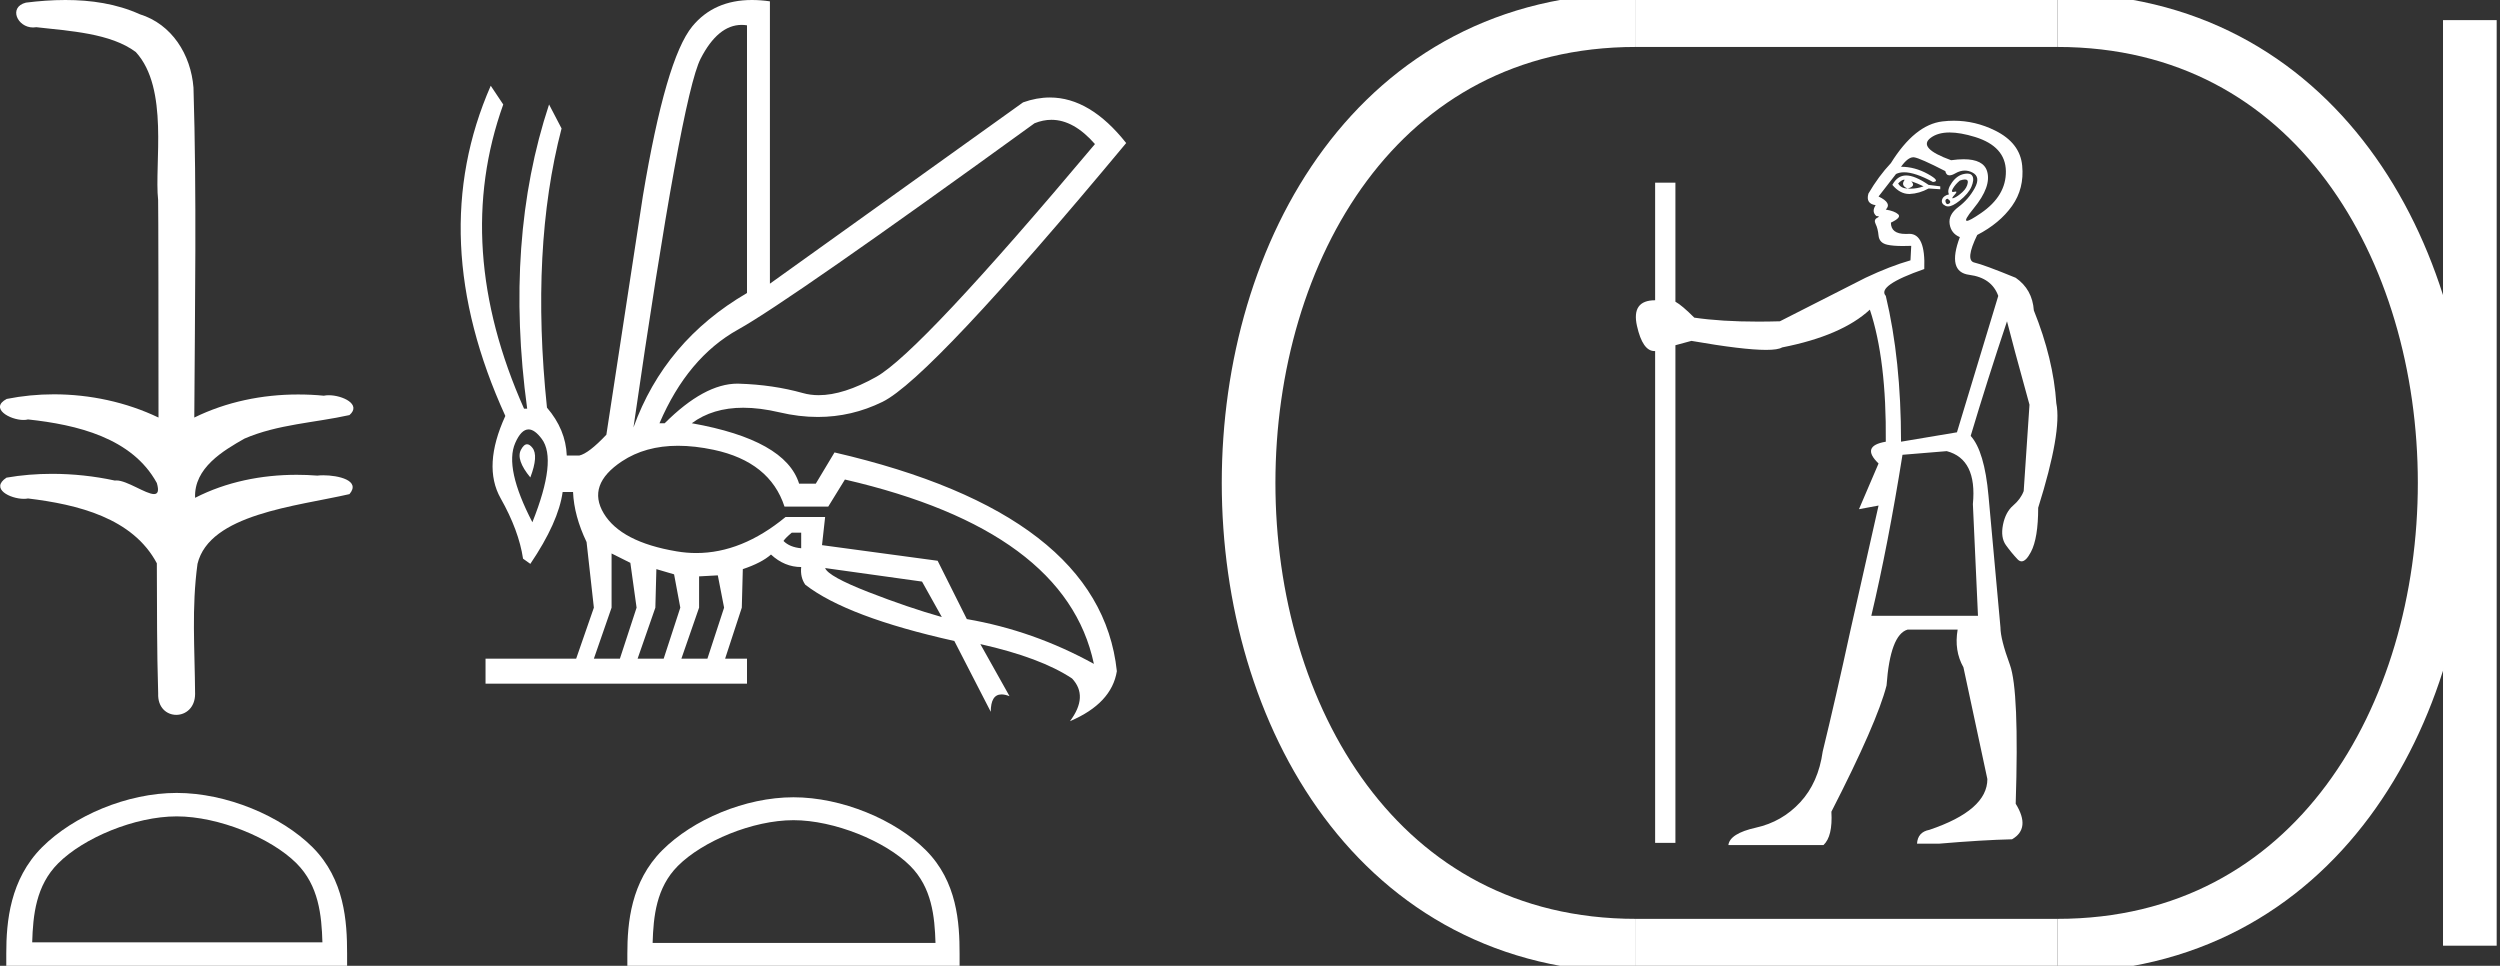 <?xml version="1.0" encoding="UTF-8" standalone="no"?>
<svg
   width="46.593"
   height="18.0"
   version="1.1"
   id="svg22"
   sodipodi:docname="smsw.svg"
   inkscape:version="1.1.1 (3bf5ae0d25, 2021-09-20)"
   xmlns:inkscape="http://www.inkscape.org/namespaces/inkscape"
   xmlns:sodipodi="http://sodipodi.sourceforge.net/DTD/sodipodi-0.dtd"
   xmlns="http://www.w3.org/2000/svg"
   xmlns:svg="http://www.w3.org/2000/svg">
  <rect width="100%" height="100%" fill="#333333" stroke="none"/>
  <defs
     id="defs26" />
  <sodipodi:namedview
     id="namedview24"
     pagecolor="#ffffff"
     bordercolor="#666666"
     borderopacity="1.0"
     inkscape:pageshadow="2"
     inkscape:pageopacity="0.0"
     inkscape:pagecheckerboard="0"
     showgrid="false"
     inkscape:zoom="29.510628"
     inkscape:cx="23.279749"
     inkscape:cy="8.9967588"
     inkscape:window-width="1920"
     inkscape:window-height="1001"
     inkscape:window-x="-9"
     inkscape:window-y="-9"
     inkscape:window-maximized="1"
     inkscape:current-layer="svg22" />
  <path
     d="M 1.219 0.0 C 0.971 0.0 0.723 0.019 0.483 0.049 C 0.152 0.133 0.322 0.512 0.616 0.512 C 0.636 0.512 0.656 0.51 0.677 0.507 C 1.298 0.578 2.062 0.618 2.531 0.97 C 3.154 1.648 2.874 3.058 2.947 3.727 C 2.952 3.763 2.954 6.431 2.954 7.782 C 2.353 7.494 1.673 7.349 1.004 7.349 C 0.706 7.349 0.411 7.378 0.125 7.435 C -0.201 7.607 0.182 7.827 0.438 7.827 C 0.468 7.827 0.497 7.824 0.522 7.817 C 1.43 7.915 2.462 8.158 2.923 9.002 C 2.968 9.155 2.94 9.208 2.87 9.208 C 2.718 9.208 2.367 8.954 2.17 8.954 C 2.159 8.954 2.15 8.955 2.14 8.956 C 1.761 8.874 1.364 8.831 0.97 8.831 C 0.682 8.831 0.396 8.854 0.121 8.902 C -0.191 9.108 0.191 9.297 0.445 9.297 C 0.472 9.297 0.499 9.295 0.522 9.29 C 1.449 9.402 2.474 9.653 2.923 10.498 C 2.928 11.438 2.922 12.06 2.948 12.924 C 2.937 13.19 3.11 13.323 3.285 13.323 C 3.459 13.323 3.635 13.192 3.636 12.934 C 3.63 12.082 3.569 11.334 3.681 10.508 C 3.906 9.581 5.514 9.438 6.513 9.209 C 6.731 8.953 6.302 8.858 6.026 8.858 C 5.985 8.858 5.947 8.86 5.915 8.864 C 5.787 8.854 5.658 8.849 5.529 8.849 C 4.876 8.849 4.218 8.979 3.636 9.278 C 3.612 8.72 4.163 8.398 4.557 8.174 C 5.179 7.906 5.864 7.88 6.513 7.736 C 6.745 7.535 6.38 7.366 6.127 7.366 C 6.094 7.366 6.063 7.369 6.035 7.375 C 5.876 7.359 5.716 7.352 5.555 7.352 C 4.888 7.352 4.22 7.488 3.621 7.782 C 3.633 5.672 3.667 3.63 3.606 1.634 C 3.558 1.016 3.202 0.45 2.604 0.265 C 2.174 0.07 1.696 0.0 1.219 0.0 Z"
     style="fill:#ffffff;stroke:none"
     id="path2" />
  <path
     d="M 3.293 15.215 C 4.074 15.215 5.052 15.616 5.526 16.09 C 5.94 16.504 5.994 17.053 6.009 17.563 L 0.6 17.563 C 0.615 17.053 0.67 16.504 1.084 16.09 C 1.557 15.616 2.512 15.215 3.293 15.215 ZM 3.293 14.778 C 2.366 14.778 1.369 15.206 0.784 15.79 C 0.185 16.39 0.117 17.179 0.117 17.77 L 0.117 18 L 6.469 18 L 6.469 17.77 C 6.469 17.179 6.424 16.39 5.825 15.79 C 5.24 15.206 4.22 14.778 3.293 14.778 Z"
     style="fill:#ffffff;stroke:none"
     id="path4" />
  <path
     d="M 19.596 2.233 Q 20.011 2.233 20.407 2.685 Q 17.145 6.568 16.33 7.024 Q 15.721 7.365 15.259 7.365 Q 15.101 7.365 14.961 7.325 Q 14.407 7.17 13.776 7.151 Q 13.761 7.15 13.745 7.15 Q 13.127 7.15 12.388 7.888 L 12.291 7.888 Q 12.815 6.665 13.757 6.141 Q 14.699 5.617 19.281 2.297 Q 19.44 2.233 19.596 2.233 ZM 13.823 0.464 Q 13.872 0.464 13.922 0.472 L 13.922 5.461 Q 12.388 6.355 11.806 7.966 Q 12.699 1.792 13.058 1.093 Q 13.381 0.464 13.823 0.464 ZM 9.823 8.28 Q 9.763 8.28 9.709 8.383 Q 9.612 8.568 9.884 8.898 Q 10.039 8.49 9.922 8.345 Q 9.871 8.28 9.823 8.28 ZM 9.851 8.003 Q 9.965 8.003 10.097 8.18 Q 10.388 8.568 9.922 9.733 Q 9.398 8.723 9.602 8.257 Q 9.713 8.003 9.851 8.003 ZM 14.932 9.927 L 14.932 10.218 Q 14.718 10.199 14.602 10.082 Q 14.64 10.024 14.757 9.927 ZM 15.378 10.587 L 17.184 10.839 L 17.553 11.5 Q 16.931 11.325 16.184 11.034 Q 15.436 10.742 15.378 10.587 ZM 11.398 10.315 L 11.748 10.49 L 11.864 11.325 L 11.553 12.276 L 11.068 12.276 L 11.398 11.325 L 11.398 10.315 ZM 12.233 10.607 L 12.563 10.704 L 12.679 11.325 L 12.369 12.276 L 11.883 12.276 L 12.214 11.325 L 12.233 10.607 ZM 13.378 10.723 L 13.495 11.325 L 13.184 12.276 L 12.699 12.276 L 13.029 11.325 L 13.029 10.742 L 13.378 10.723 ZM 12.636 8.308 Q 12.946 8.308 13.301 8.383 Q 14.349 8.607 14.621 9.442 L 15.436 9.442 L 15.747 8.937 Q 19.863 9.888 20.387 12.373 Q 19.261 11.752 18.019 11.538 L 17.475 10.451 L 15.32 10.16 L 15.378 9.636 L 14.64 9.636 Q 13.825 10.307 12.977 10.307 Q 12.795 10.307 12.612 10.276 Q 11.573 10.102 11.252 9.568 Q 10.932 9.034 11.592 8.597 Q 12.029 8.308 12.636 8.308 ZM 14.014 0.0 Q 13.307 0.0 12.903 0.491 Q 12.408 1.093 11.981 3.656 L 11.301 8.102 Q 10.971 8.451 10.796 8.49 L 10.563 8.49 Q 10.544 8.005 10.194 7.597 Q 9.884 4.627 10.466 2.394 L 10.233 1.947 Q 9.398 4.471 9.825 7.617 L 9.767 7.617 Q 8.427 4.607 9.379 1.947 L 9.146 1.598 L 9.146 1.598 Q 7.903 4.432 9.418 7.752 Q 8.991 8.684 9.33 9.286 Q 9.67 9.888 9.748 10.412 L 9.884 10.509 Q 10.408 9.733 10.486 9.17 L 10.68 9.17 Q 10.699 9.616 10.932 10.102 L 11.068 11.325 L 10.738 12.276 L 9.049 12.276 L 9.049 12.742 L 13.922 12.742 L 13.922 12.276 L 13.514 12.276 L 13.825 11.325 L 13.844 10.607 Q 14.194 10.49 14.369 10.335 Q 14.621 10.568 14.932 10.568 Q 14.912 10.762 15.009 10.898 Q 15.786 11.5 17.786 11.946 L 18.465 13.266 Q 18.465 12.942 18.666 12.942 Q 18.73 12.942 18.815 12.975 L 18.271 12.004 L 18.271 12.004 Q 19.397 12.257 19.98 12.645 Q 20.29 12.975 19.941 13.441 Q 20.718 13.111 20.815 12.509 Q 20.504 9.577 15.553 8.432 L 15.204 9.014 L 14.893 9.014 Q 14.64 8.199 12.893 7.888 Q 13.283 7.599 13.852 7.599 Q 14.162 7.599 14.524 7.684 Q 14.891 7.771 15.242 7.771 Q 15.872 7.771 16.446 7.49 Q 17.339 7.053 20.989 2.666 Q 20.317 1.817 19.567 1.817 Q 19.321 1.817 19.067 1.908 L 14.349 5.287 L 14.349 0.025 Q 14.174 0.0 14.014 0.0 Z"
     style="fill:#ffffff;stroke:none"
     id="path6" />
  <path
     d="M 14.788 15.286 C 15.549 15.286 16.503 15.677 16.964 16.138 C 17.367 16.542 17.42 17.077 17.435 17.574 L 12.163 17.574 C 12.178 17.077 12.231 16.542 12.634 16.138 C 13.095 15.677 14.026 15.286 14.788 15.286 ZM 14.788 14.859 C 13.884 14.859 12.912 15.277 12.343 15.846 C 11.758 16.431 11.692 17.2 11.692 17.776 L 11.692 18 L 17.884 18 L 17.884 17.776 C 17.884 17.2 17.84 16.431 17.256 15.846 C 16.686 15.277 15.691 14.859 14.788 14.859 Z"
     style="fill:#ffffff;stroke:none"
     id="path8" />
  <path
     d="M 35.486 3.349 Q 35.492 3.349 35.498 3.351 Q 35.417 3.459 35.552 3.513 Q 35.714 3.473 35.62 3.378 L 35.62 3.378 Q 35.741 3.419 35.85 3.473 Q 35.731 3.516 35.612 3.516 Q 35.582 3.516 35.552 3.513 Q 35.43 3.513 35.376 3.419 Q 35.446 3.349 35.486 3.349 ZM 35.525 3.27 Q 35.363 3.27 35.268 3.446 Q 35.411 3.615 35.58 3.615 Q 35.586 3.615 35.593 3.615 Q 35.768 3.608 35.944 3.513 L 36.161 3.527 L 36.161 3.473 L 35.944 3.446 Q 35.687 3.27 35.525 3.27 ZM 36.62 3.345 Q 36.683 3.345 36.674 3.405 Q 36.661 3.5 36.573 3.581 Q 36.485 3.662 36.417 3.689 Q 36.401 3.696 36.393 3.696 Q 36.368 3.696 36.424 3.635 Q 36.484 3.57 36.448 3.57 Q 36.439 3.57 36.424 3.574 Q 36.409 3.578 36.399 3.578 Q 36.359 3.578 36.397 3.513 Q 36.445 3.432 36.526 3.365 Q 36.585 3.345 36.62 3.345 ZM 36.296 3.703 Q 36.377 3.757 36.33 3.791 Q 36.311 3.804 36.297 3.804 Q 36.274 3.804 36.262 3.77 Q 36.242 3.716 36.296 3.703 ZM 36.666 3.235 Q 36.637 3.235 36.6 3.243 Q 36.472 3.27 36.377 3.405 Q 36.282 3.54 36.323 3.622 Q 36.215 3.649 36.194 3.723 Q 36.174 3.797 36.262 3.838 Q 36.282 3.847 36.307 3.847 Q 36.389 3.847 36.519 3.743 Q 36.688 3.608 36.742 3.48 Q 36.796 3.351 36.762 3.284 Q 36.738 3.235 36.666 3.235 ZM 36.335 2.469 Q 36.536 2.469 36.81 2.553 Q 37.377 2.729 37.384 3.189 Q 37.391 3.649 36.918 3.973 Q 36.709 4.116 36.658 4.116 Q 36.593 4.116 36.783 3.885 Q 37.121 3.473 37.033 3.189 Q 36.964 2.968 36.597 2.968 Q 36.493 2.968 36.363 2.986 Q 35.728 2.756 35.985 2.567 Q 36.118 2.469 36.335 2.469 ZM 35.659 2.931 Q 35.667 2.931 35.674 2.932 Q 35.782 2.946 36.255 3.189 Q 36.271 3.268 36.334 3.268 Q 36.378 3.268 36.445 3.229 Q 36.532 3.179 36.617 3.179 Q 36.691 3.179 36.762 3.216 Q 36.918 3.297 36.803 3.507 Q 36.688 3.716 36.499 3.858 Q 36.309 4 36.336 4.176 Q 36.363 4.352 36.526 4.419 Q 36.282 5.068 36.701 5.122 Q 37.121 5.177 37.242 5.515 L 36.472 8.057 L 35.43 8.232 Q 35.43 6.704 35.146 5.515 Q 34.971 5.325 35.863 5.014 Q 35.889 4.358 35.584 4.358 Q 35.575 4.358 35.566 4.359 Q 35.539 4.36 35.515 4.36 Q 35.241 4.36 35.241 4.149 Q 35.444 4.054 35.376 3.993 Q 35.309 3.933 35.146 3.906 Q 35.268 3.784 35.011 3.662 L 35.336 3.243 Q 35.4 3.211 35.487 3.211 Q 35.692 3.211 36.025 3.392 Q 36.174 3.378 35.931 3.243 Q 35.687 3.108 35.43 3.108 Q 35.557 2.931 35.659 2.931 ZM 36.282 8.408 Q 36.85 8.557 36.769 9.395 L 36.864 11.477 L 34.876 11.477 Q 35.187 10.166 35.457 8.476 L 36.282 8.408 ZM 36.414 2.25 Q 36.309 2.25 36.201 2.263 Q 35.687 2.324 35.241 3.04 Q 35.011 3.284 34.822 3.608 Q 34.768 3.797 34.957 3.824 Q 34.876 3.946 34.971 4.027 Q 35.052 4.027 34.984 4.061 Q 34.917 4.095 34.957 4.176 Q 34.998 4.257 35.011 4.392 Q 35.025 4.528 35.174 4.561 Q 35.28 4.585 35.462 4.585 Q 35.535 4.585 35.62 4.582 L 35.62 4.582 L 35.606 4.852 Q 35.228 4.96 34.768 5.177 L 33.172 5.988 Q 32.962 5.994 32.766 5.994 Q 32.082 5.994 31.577 5.92 Q 31.347 5.69 31.225 5.623 L 31.225 3.405 L 30.847 3.405 L 30.847 5.596 Q 30.401 5.596 30.509 6.076 Q 30.614 6.543 30.834 6.543 Q 30.841 6.543 30.847 6.542 L 30.847 15.709 L 31.225 15.709 L 31.225 6.434 L 31.523 6.353 Q 32.488 6.521 32.914 6.521 Q 33.138 6.521 33.213 6.475 Q 34.322 6.258 34.849 5.771 Q 35.16 6.704 35.146 8.232 Q 34.673 8.313 35.011 8.638 L 34.646 9.49 L 35.011 9.422 L 34.484 11.761 Q 34.214 13.005 33.97 14.006 Q 33.889 14.587 33.551 14.952 Q 33.213 15.317 32.726 15.425 Q 32.239 15.534 32.212 15.75 L 33.984 15.75 Q 34.159 15.588 34.132 15.128 Q 34.984 13.465 35.16 12.775 Q 35.228 11.829 35.552 11.734 L 36.485 11.734 Q 36.417 12.126 36.593 12.437 L 37.039 14.52 Q 37.039 15.101 35.958 15.466 Q 35.741 15.507 35.728 15.723 L 36.147 15.723 Q 36.945 15.655 37.499 15.642 Q 37.851 15.439 37.567 14.979 Q 37.634 12.87 37.459 12.39 Q 37.283 11.91 37.283 11.694 Q 37.134 10.071 37.06 9.24 Q 36.985 8.408 36.728 8.124 Q 37.039 7.083 37.405 5.988 Q 37.499 6.366 37.824 7.543 L 37.716 9.152 Q 37.661 9.3 37.519 9.422 Q 37.377 9.544 37.33 9.78 Q 37.283 10.017 37.384 10.159 Q 37.486 10.301 37.601 10.423 Q 37.638 10.462 37.677 10.462 Q 37.759 10.462 37.851 10.287 Q 37.986 10.031 37.986 9.463 Q 38.432 8.043 38.324 7.516 Q 38.27 6.691 37.905 5.785 Q 37.878 5.393 37.567 5.177 Q 36.972 4.933 36.796 4.893 Q 36.62 4.852 36.85 4.379 Q 37.269 4.162 37.499 3.838 Q 37.729 3.513 37.688 3.088 Q 37.648 2.662 37.181 2.432 Q 36.813 2.25 36.414 2.25 Z"
     style="fill:#ffffff;stroke:none"
     id="path10" />
  <path
     d="M 30.489 0.375 C 20.864 0.375 20.864 17.625 30.489 17.625 "
     style="fill:none;stroke:#ffffff;stroke-width:1"
     id="path12" />
  <path
     d="M 30.489 0.375 L 38.343 0.375 "
     style="fill:none;stroke:#ffffff;stroke-width:1"
     id="path14" />
  <path
     d="M 30.489 17.625 L 38.343 17.625 "
     style="fill:none;stroke:#ffffff;stroke-width:1"
     id="path16" />
  <path
     d="M 46.031 0.375 L 46.031 17.625 "
     style="fill:none;stroke:#ffffff;stroke-width:1"
     id="path18" />
  <path
     d="M 38.343 0.375 C 47.968 0.375 47.968 17.625 38.343 17.625 "
     style="fill:none;stroke:#ffffff;stroke-width:1"
     id="path20" />
</svg>
